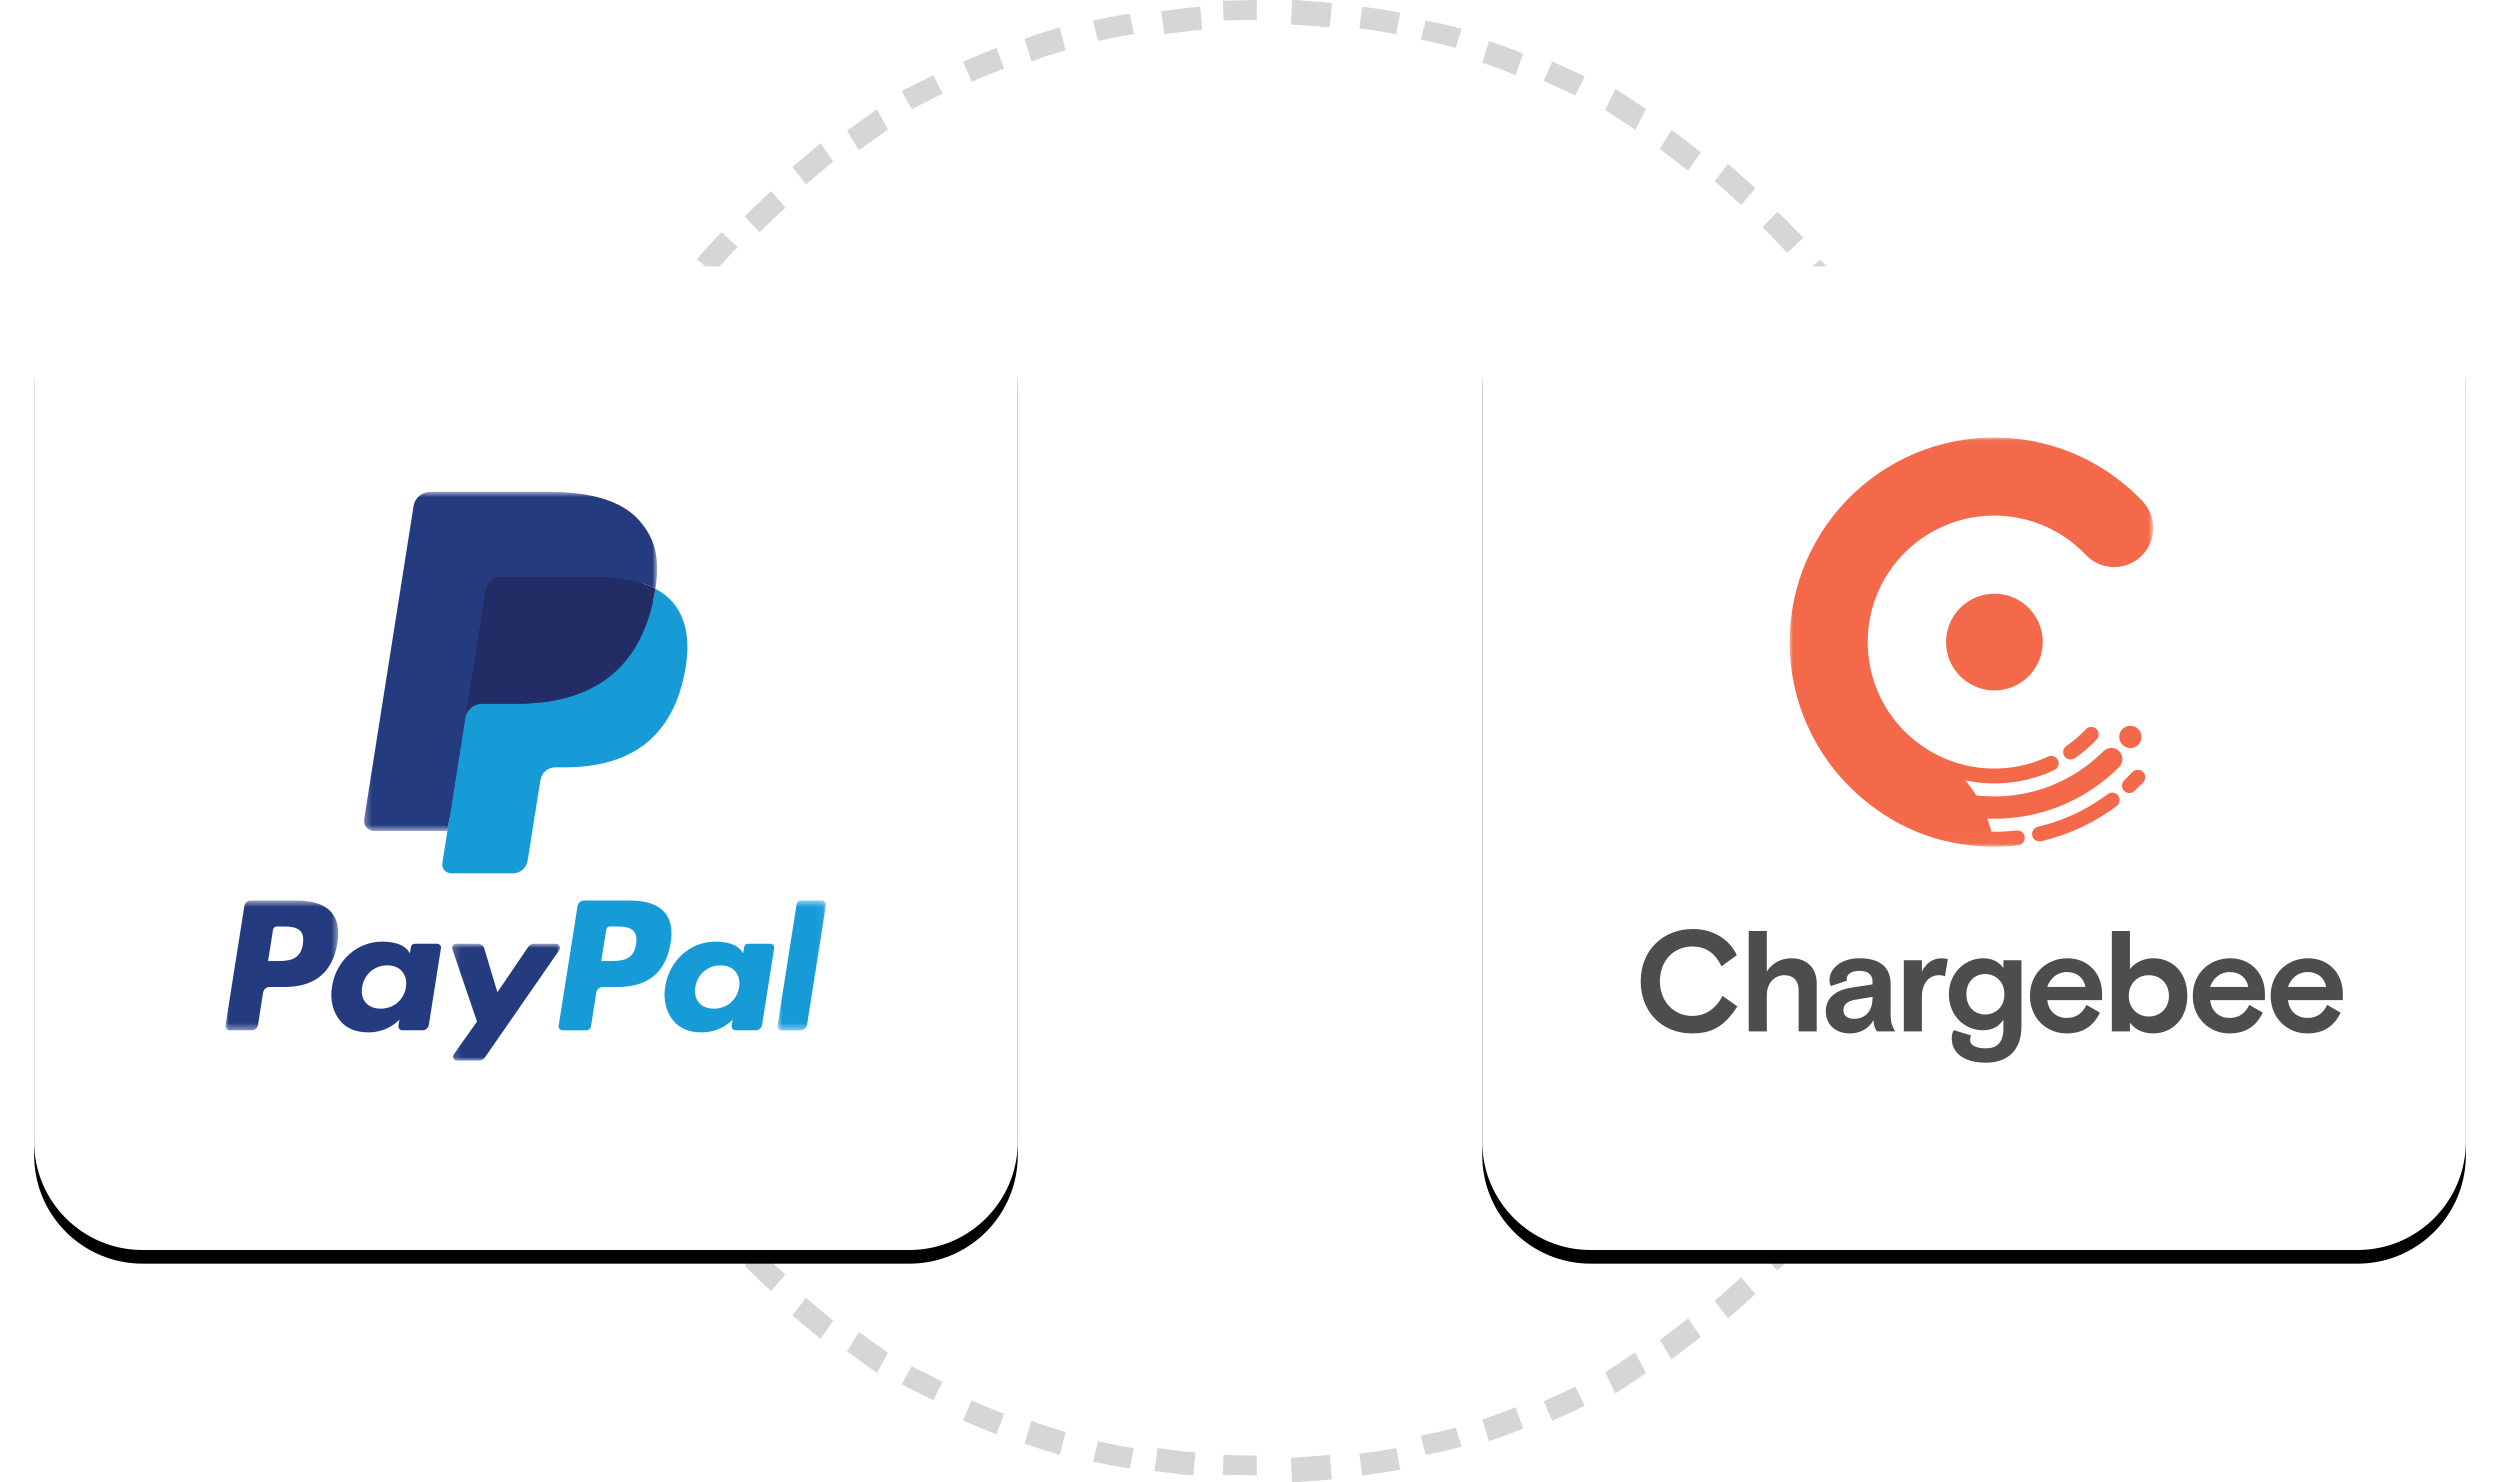<?xml version="1.0" encoding="UTF-8"?>
<svg width="366px" height="217px" viewBox="0 0 366 217" version="1.1" xmlns="http://www.w3.org/2000/svg" xmlns:xlink="http://www.w3.org/1999/xlink">
    <!-- Generator: Sketch 52.3 (67297) - http://www.bohemiancoding.com/sketch -->
    <title>Group 11</title>
    <desc>Created with Sketch.</desc>
    <defs>
        <path d="M340.138,183 L227.862,183 C219.102,183 212,175.899 212,167.138 L212,54.862 C212,46.101 219.102,39 227.862,39 L340.138,39 C348.898,39 356,46.101 356,54.862 L356,167.138 C356,175.899 348.898,183 340.138,183" id="path-1"></path>
        <filter x="-5.9%" y="-4.5%" width="111.8%" height="111.8%" filterUnits="objectBoundingBox" id="filter-2">
            <feOffset dx="0" dy="2" in="SourceAlpha" result="shadowOffsetOuter1"></feOffset>
            <feGaussianBlur stdDeviation="2.5" in="shadowOffsetOuter1" result="shadowBlurOuter1"></feGaussianBlur>
            <feColorMatrix values="0 0 0 0 0.491   0 0 0 0 0.489   0 0 0 0 0.489  0 0 0 0.5 0" type="matrix" in="shadowBlurOuter1"></feColorMatrix>
        </filter>
        <path d="M128.138,183 L15.862,183 C7.102,183 0,175.899 0,167.138 L0,54.862 C0,46.101 7.102,39 15.862,39 L128.138,39 C136.898,39 144,46.101 144,54.862 L144,167.138 C144,175.899 136.898,183 128.138,183" id="path-3"></path>
        <filter x="-5.9%" y="-4.5%" width="111.8%" height="111.8%" filterUnits="objectBoundingBox" id="filter-4">
            <feOffset dx="0" dy="2" in="SourceAlpha" result="shadowOffsetOuter1"></feOffset>
            <feGaussianBlur stdDeviation="2.5" in="shadowOffsetOuter1" result="shadowBlurOuter1"></feGaussianBlur>
            <feColorMatrix values="0 0 0 0 0.491   0 0 0 0 0.489   0 0 0 0 0.489  0 0 0 0.5 0" type="matrix" in="shadowBlurOuter1"></feColorMatrix>
        </filter>
        <polygon id="path-5" points="0 0.047 53.233 0.047 53.233 59.951 0 59.951"></polygon>
        <polygon id="path-7" points="0 0.571 16.525 0.571 16.525 19.568 0 19.568"></polygon>
        <polygon id="path-9" points="0.177 0.897 16.007 0.897 16.007 18 0.177 18"></polygon>
        <polygon id="path-11" points="0.821 0.57 7.926 0.57 7.926 19.568 0.821 19.568"></polygon>
        <polygon id="path-13" points="0.292 0.732 43.206 0.732 43.206 50.394 0.292 50.394"></polygon>
    </defs>
    <g id="Page-1" stroke="none" stroke-width="1" fill="none" fill-rule="evenodd">
        <g id="Desktop-HD-Copy" transform="translate(-927, -641)">
            <g id="Group-11" transform="translate(932, 641)">
                <g id="Group-23">
                    <g id="Group-164">
                        <g id="Group-139" opacity="0.184" transform="translate(71, 0)" fill="#231F20">
                            <polygon id="Fill-1" points="214 130.652 211.09 130 210 135.186 212.876 136"></polygon>
                            <path d="M216,120.371 L212.726,120 L212.387,122.733 C212.273,123.644 212.177,124.558 212,125.459 L215.251,126 C215.433,125.071 215.533,124.129 215.651,123.189 L216,120.371 Z" id="Fill-3"></path>
                            <path d="M217,111.072 L213.275,111 L213.198,113.879 C213.195,114.359 213.158,114.838 213.116,115.316 L213,116.752 L216.717,117 L216.836,115.52 C216.879,115.027 216.917,114.534 216.921,114.039 L217,111.072 Z" id="Fill-5"></path>
                            <path d="M204,158.423 L201.344,157 C200.966,157.747 200.62,158.512 200.216,159.244 L199,161.439 L201.584,163 L202.836,160.737 C203.253,159.982 203.61,159.193 204,158.423" id="Fill-7"></path>
                            <path d="M209,149.174 L206.061,148 L205.587,149.187 C205.433,149.584 205.238,149.965 205.065,150.354 L204,152.679 L206.874,154 L207.973,151.602 C208.151,151.2 208.351,150.808 208.51,150.398 L209,149.174 Z" id="Fill-9"></path>
                            <path d="M212,139.92 L208.74,139 C208.507,139.838 208.18,140.648 207.89,141.469 L207,143.926 L210.206,145 L211.125,142.466 C211.423,141.619 211.759,140.784 212,139.92" id="Fill-11"></path>
                            <path d="M188,182.169 L185.654,180 L183.852,181.882 C183.549,182.193 183.255,182.514 182.946,182.819 L182,183.716 L184.232,186 L185.207,185.075 C185.526,184.761 185.829,184.431 186.141,184.109 L188,182.169 Z" id="Fill-13"></path>
                            <polygon id="Fill-15" points="194 174.916 191.395 173 189.735 175.01 189.32 175.512 188.88 175.995 188 176.961 190.5 179 191.406 178.004 191.86 177.506 192.288 176.988"></polygon>
                            <polygon id="Fill-17" points="200 166.67 197.118 165 195.613 167.133 194 169.2 196.785 171 198.448 168.869"></polygon>
                            <path d="M165,201.015 L163.379,198 C161.935,198.995 160.458,199.927 159,200.895 L160.485,204 C161.989,203.003 163.512,202.042 165,201.015" id="Fill-19"></path>
                            <path d="M173,195.715 L171.143,193 C169.76,194.059 168.399,195.153 167,196.186 L168.729,199 C170.171,197.935 171.575,196.809 173,195.715" id="Fill-21"></path>
                            <path d="M181,189.435 L178.903,187 L176.966,188.747 C176.321,189.33 175.683,189.922 175,190.458 L176.976,193 C177.679,192.447 178.337,191.837 179.003,191.237 L181,189.435 Z" id="Fill-23"></path>
                            <path d="M138,211.793 L137.12,209 C136.271,209.211 135.428,209.441 134.575,209.638 L132,210.17 L132.72,213 L135.375,212.45 C136.255,212.248 137.125,212.011 138,211.793" id="Fill-25"></path>
                            <path d="M147,209.117 L145.864,206 C144.277,206.706 142.626,207.228 141,207.826 L141.983,211 C143.66,210.385 145.362,209.844 147,209.117" id="Fill-27"></path>
                            <path d="M156,205.797 L154.62,203 C153.873,203.403 153.092,203.737 152.32,204.088 L150,205.136 L151.236,208 L153.628,206.919 C154.424,206.557 155.229,206.212 156,205.797" id="Fill-29"></path>
                            <path d="M108,216 L107.993,213.107 C106.375,213.092 104.758,213.034 103.141,213 L103,215.889 C104.667,215.925 106.333,215.984 108,216" id="Fill-31"></path>
                            <path d="M119,216.592 L118.678,213 L115.841,213.223 C114.894,213.293 113.95,213.394 113,213.396 L113.147,217 C114.126,216.996 115.099,216.894 116.075,216.822 L119,216.592 Z" id="Fill-33"></path>
                            <polygon id="Fill-35" points="129 215.154 128.391 212 125.704 212.46 125.031 212.574 124.354 212.656 123 212.821 123.441 216 124.838 215.83 125.536 215.744 126.229 215.628"></polygon>
                            <polygon id="Fill-37" points="79.147 213 80 209.651 77.49 208.877 76.863 208.682 76.245 208.455 75.009 208 74 211.297 75.275 211.765 75.912 211.999 76.558 212.201"></polygon>
                            <path d="M89.416,215 L90,212.005 C89.121,211.855 88.237,211.724 87.361,211.559 L84.748,211 L84,213.964 L86.695,214.539 C87.598,214.71 88.509,214.845 89.416,215" id="Fill-39"></path>
                            <polygon id="Fill-41" points="98.701 216 99 212.624 97.612 212.52 96.231 212.349 93.471 212 93 215.357 95.847 215.716 97.27 215.892"></polygon>
                            <path d="M52.393,201 L54,198.044 C52.575,197.038 51.155,196.022 49.739,195 L48,197.862 C49.459,198.917 50.923,199.964 52.393,201" id="Fill-43"></path>
                            <polygon id="Fill-45" points="60.638 205 62 202.279 59.743 201.153 58.615 200.591 58.052 200.308 57.502 200 56 202.65 56.567 202.967 57.148 203.259 58.311 203.839"></polygon>
                            <polygon id="Fill-47" points="69.887 210 71 206.989 68.618 206.025 67.427 205.541 66.261 205 65 207.949 66.204 208.507 67.43 209.006"></polygon>
                            <path d="M29.635,182 L32,179.84 C30.754,178.623 29.638,177.29 28.473,176 L26,178.042 C27.199,179.372 28.352,180.744 29.635,182" id="Fill-49"></path>
                            <path d="M36.896,189 L39,186.589 C38.676,186.3 38.344,186.02 38.027,185.724 L37.092,184.816 L35.22,183 L33,185.3 L34.928,187.171 L35.893,188.107 C36.22,188.412 36.562,188.702 36.896,189" id="Fill-51"></path>
                            <polygon id="Fill-53" points="44.146 196 46 193.327 45.482 192.933 44.981 192.514 43.98 191.676 41.978 190 40 192.57 42.064 194.298 43.096 195.161 43.612 195.593"></polygon>
                            <path d="M12.276,158 L15,156.559 L13.856,154.299 L13.57,153.734 C13.478,153.544 13.397,153.349 13.309,153.157 L12.793,152 L10,153.299 L10.532,154.492 C10.623,154.69 10.707,154.891 10.802,155.087 L11.097,155.669 L12.276,158 Z" id="Fill-55"></path>
                            <path d="M18.06,167 L21,165.32 L19.46,163.19 C18.975,162.465 18.509,161.73 18.032,161 L15,162.545 C15.491,163.298 15.972,164.056 16.473,164.804 L18.06,167 Z" id="Fill-57"></path>
                            <path d="M23.358,175 L26,173.083 L25.155,172.084 C24.874,171.75 24.584,171.422 24.328,171.072 L22.743,169 L20,170.79 L21.635,172.926 C21.899,173.287 22.198,173.626 22.487,173.97 L23.358,175 Z" id="Fill-59"></path>
                            <path d="M2.946,131 L6,130.32 C5.895,129.883 5.828,129.437 5.754,128.994 L5.53,127.662 L5.082,125 L2,125.513 L2.461,128.26 L2.692,129.632 C2.77,130.09 2.839,130.549 2.946,131" id="Fill-61"></path>
                            <path d="M4.605,140 L8,139.055 L7.209,136.531 L6.813,135.268 C6.681,134.848 6.542,134.429 6.444,134 L3,134.787 C3.102,135.228 3.245,135.661 3.38,136.094 L3.789,137.397 L4.605,140 Z" id="Fill-63"></path>
                            <polygon id="Fill-65" points="7.963 149 11 147.804 10.018 145.413 9.526 144.217 9.097 143 6 144.046 6.444 145.301 6.95 146.534"></polygon>
                            <path d="M0,101.777 L3.488,102 L3.704,99.194 C3.744,98.727 3.769,98.258 3.82,97.792 L4,96.397 L0.527,96 L0.343,97.439 C0.29,97.92 0.264,98.403 0.223,98.884 L0,101.777 Z" id="Fill-67"></path>
                            <polygon id="Fill-69" points="0.061 111 3 110.926 2.939 108.5 3 106.074 0.062 106 0 108.5"></polygon>
                            <path d="M0.525,121 L4,120.605 L3.82,119.21 C3.774,118.743 3.745,118.274 3.707,117.806 L3.491,115 L0,115.221 L0.223,118.115 C0.263,118.597 0.293,119.08 0.34,119.561 L0.525,121 Z" id="Fill-71"></path>
                            <polygon id="Fill-73" points="6 71.953 9.095 73 9.527 71.784 10.018 70.589 11 68.197 7.965 67 6.952 69.466 6.446 70.699"></polygon>
                            <path d="M3,82.213 L6.443,83 C6.541,82.571 6.682,82.153 6.813,81.732 L7.209,80.47 L8,77.946 L4.606,77 L3.79,79.604 L3.382,80.905 C3.247,81.34 3.102,81.771 3,82.213" id="Fill-75"></path>
                            <path d="M2,91.485 L5.08,92 L5.528,89.338 L5.751,88.007 C5.824,87.563 5.896,87.118 6,86.681 L2.948,86 C2.842,86.451 2.767,86.909 2.692,87.367 L2.461,88.739 L2,91.485 Z" id="Fill-77"></path>
                            <path d="M20,46.208 L22.742,48 L24.326,45.928 C24.856,45.239 25.444,44.59 26,43.918 L23.359,42 C22.786,42.692 22.181,43.362 21.634,44.072 L20,46.208 Z" id="Fill-79"></path>
                            <path d="M15,54.454 L18.031,56 C18.508,55.27 18.973,54.534 19.46,53.81 L21,51.68 L18.061,50 L16.473,52.196 C15.971,52.943 15.492,53.701 15,54.454" id="Fill-81"></path>
                            <path d="M10,62.7 L12.792,64 C13.448,62.442 14.243,60.951 15,59.443 L12.277,58 C11.496,59.556 10.677,61.093 10,62.7" id="Fill-83"></path>
                            <polygon id="Fill-85" points="40 24.428 41.977 27 43.979 25.324 44.98 24.486 45.481 24.068 46 23.675 44.147 21 43.613 21.405 43.096 21.836 42.064 22.7"></polygon>
                            <path d="M33,31.7 L35.22,34 L37.091,32.185 L38.026,31.276 C38.345,30.982 38.676,30.7 39,30.411 L36.897,28 C36.563,28.298 36.222,28.588 35.894,28.892 L34.928,29.828 L33,31.7 Z" id="Fill-87"></path>
                            <path d="M26,37.957 L28.472,40 C29.634,38.709 30.754,37.38 32,36.162 L29.637,34 C28.354,35.256 27.197,36.625 26,37.957" id="Fill-89"></path>
                            <polygon id="Fill-91" points="65 9.049 66.259 12 67.426 11.458 68.618 10.977 71 10.013 69.889 7 67.432 7.994 66.203 8.491"></polygon>
                            <polygon id="Fill-93" points="56 13.35 57.502 16 58.051 15.692 58.615 15.41 59.743 14.847 62 13.721 60.639 11 58.311 12.161 57.148 12.741 56.567 13.033"></polygon>
                            <path d="M48,19.135 L49.737,22 C51.156,20.983 52.572,19.96 54,18.959 L52.395,16 C50.922,17.031 49.462,18.086 48,19.135" id="Fill-95"></path>
                            <path d="M94,1.641 L94.469,5 L97.231,4.651 C97.691,4.596 98.15,4.527 98.612,4.483 L100,4.379 L99.702,1 L98.272,1.109 C97.796,1.154 97.322,1.224 96.847,1.281 L94,1.641 Z" id="Fill-97"></path>
                            <path d="M84,3.036 L84.747,6 L87.361,5.441 C88.237,5.277 89.121,5.145 90,4.996 L89.417,2 C88.51,2.154 87.599,2.291 86.695,2.46 L84,3.036 Z" id="Fill-99"></path>
                            <polygon id="Fill-101" points="74 5.701 75.008 9 76.244 8.545 76.862 8.318 77.49 8.125 80 7.35 79.148 4 76.559 4.799 75.912 4.999 75.275 5.233"></polygon>
                            <polygon id="Fill-103" points="123.443 1 123 4.177 124.354 4.342 125.031 4.425 125.702 4.54 128.389 5 129 1.848 126.229 1.374 125.537 1.256 124.839 1.17"></polygon>
                            <path d="M113.148,0 L113,3.603 C113.95,3.605 114.894,3.708 115.84,3.777 L118.677,4 L119,0.409 L116.075,0.179 C115.1,0.108 114.126,0.003 113.148,0" id="Fill-105"></path>
                            <path d="M103,0.108 L103.139,3 C104.756,2.968 106.374,2.906 107.99,2.895 L108,0 C106.333,0.011 104.667,0.073 103,0.108" id="Fill-107"></path>
                            <path d="M151.237,9 L150,11.862 L152.319,12.91 C153.093,13.259 153.871,13.597 154.619,14 L156,11.205 C155.229,10.79 154.426,10.44 153.629,10.08 L151.237,9 Z" id="Fill-109"></path>
                            <path d="M141.984,6 L141,9.174 C142.626,9.77 144.276,10.295 145.864,11 L147,7.883 C145.362,7.158 143.661,6.614 141.984,6" id="Fill-111"></path>
                            <path d="M132.722,3 L132,5.828 L134.575,6.36 C135.426,6.562 136.27,6.788 137.118,7 L138,4.209 C137.125,3.989 136.254,3.757 135.377,3.549 L132.722,3 Z" id="Fill-113"></path>
                            <path d="M176.977,24 L175,26.541 C175.683,27.076 176.318,27.672 176.965,28.253 L178.903,30 L181,27.566 L179.003,25.765 C178.336,25.166 177.681,24.552 176.977,24" id="Fill-115"></path>
                            <path d="M168.729,19 L167,21.814 C168.398,22.848 169.76,23.941 171.142,25 L173,22.285 C171.576,21.192 170.171,20.066 168.729,19" id="Fill-117"></path>
                            <path d="M160.486,13 L159,16.104 L161.194,17.542 L162.291,18.261 C162.656,18.501 163.027,18.732 163.378,19 L165,15.987 C164.638,15.71 164.256,15.473 163.88,15.224 L162.749,14.483 L160.486,13 Z" id="Fill-119"></path>
                            <path d="M196.787,46 L194,47.799 C194.536,48.489 195.085,49.171 195.611,49.867 L197.117,52 L200,50.331 L198.447,48.132 C197.904,47.415 197.34,46.711 196.787,46" id="Fill-121"></path>
                            <polygon id="Fill-123" points="190.5 38 188 40.038 188.88 41.004 189.319 41.488 189.734 41.99 191.394 44 194 42.084 192.288 40.013 191.86 39.495 191.408 38.996"></polygon>
                            <polygon id="Fill-125" points="184.234 31 182 33.283 182.946 34.18 183.85 35.118 185.653 37 188 34.832 186.141 32.892 185.209 31.925"></polygon>
                            <path d="M211.208,72 L208,73.073 L208.891,75.53 C209.183,76.35 209.505,77.162 209.738,78 L213,77.082 C212.759,76.218 212.428,75.381 212.127,74.534 L211.208,72 Z" id="Fill-127"></path>
                            <path d="M206.875,63 L204,64.32 L205.066,66.645 C205.238,67.035 205.434,67.415 205.587,67.813 L206.061,69 L209,67.826 L208.511,66.602 C208.353,66.192 208.152,65.8 207.974,65.398 L206.875,63 Z" id="Fill-129"></path>
                            <path d="M201.585,54 L199,55.56 L200.216,57.755 C200.616,58.489 200.965,59.252 201.342,60 L204,58.579 C203.611,57.808 203.251,57.021 202.838,56.263 L201.585,54 Z" id="Fill-131"></path>
                            <polygon id="Fill-133" points="216.72 101 213 101.247 213.116 102.683 213.174 103.4 213.195 104.12 213.272 107 217 106.93 216.92 103.962 216.898 103.22 216.838 102.48"></polygon>
                            <path d="M215.252,91 L212,91.54 C212.178,92.441 212.271,93.355 212.386,94.266 L212.726,97 L216,96.629 L215.651,93.811 C215.532,92.872 215.434,91.929 215.252,91" id="Fill-135"></path>
                            <polygon id="Fill-137" points="212.88 81 210 81.813 211.086 87 214 86.35"></polygon>
                        </g>
                        <g id="Fill-141">
                            <use fill="black" fill-opacity="1" filter="url(#filter-2)" xlink:href="#path-1"></use>
                            <use fill="#FFFFFF" fill-rule="evenodd" xlink:href="#path-1"></use>
                        </g>
                        <g id="Fill-141-Copy">
                            <use fill="black" fill-opacity="1" filter="url(#filter-4)" xlink:href="#path-3"></use>
                            <use fill="#FFFFFF" fill-rule="evenodd" xlink:href="#path-3"></use>
                        </g>
                    </g>
                </g>
                <path d="M247.19,145.792 L249.353,147.346 C247.569,150.055 245.888,151.294 242.718,151.294 C238.392,151.294 235.2,148.228 235.2,143.65 C235.2,139.072 238.518,136.006 242.822,136.006 C245.91,136.006 248.282,137.623 249.269,139.849 L247.023,141.466 C246.141,139.597 244.797,138.568 242.738,138.568 C240.155,138.568 238.013,140.521 238.013,143.65 C238.013,146.674 240.113,148.732 242.738,148.732 C244.649,148.732 246.161,147.724 247.19,145.792 Z M260.969,143.965 L260.969,151 L258.322,151 L258.322,144.994 C258.322,143.629 257.608,142.768 256.223,142.768 C254.752,142.768 253.661,143.965 253.661,145.708 L253.661,151 L251.014,151 L251.014,136.3 L253.661,136.3 L253.661,142.222 C254.438,141.004 255.739,140.29 257.272,140.29 C259.541,140.29 260.969,141.739 260.969,143.965 Z M272.478,151 L269.791,151 C269.623,150.79 269.286,150.244 269.286,149.341 C268.551,150.643 267.291,151.294 265.8,151.294 C263.743,151.294 262.293,150.013 262.293,148.039 C262.293,145.918 264.036,144.889 266.01,144.595 L269.139,144.112 L269.139,143.713 C269.139,142.705 268.51,142.138 267.228,142.138 C266.01,142.138 265.36,142.663 265.36,143.314 C265.36,143.398 265.36,143.44 265.401,143.566 L263.029,144.364 C262.902,144.091 262.839,143.776 262.839,143.482 C262.839,141.865 264.435,140.29 267.228,140.29 C270.147,140.29 271.786,141.529 271.786,144.07 L271.786,148.417 C271.786,149.614 271.974,150.265 272.478,151 Z M266.43,149.152 C267.964,149.152 269.139,148.144 269.139,146.128 L269.139,145.939 L266.62,146.359 C265.486,146.548 264.877,147.052 264.877,147.892 C264.877,148.732 265.507,149.152 266.43,149.152 Z M280.166,140.416 L279.747,142.915 C279.515,142.831 279.221,142.768 278.885,142.768 C277.31,142.768 276.365,144.091 276.365,145.855 L276.365,151 L273.719,151 L273.719,140.584 L276.365,140.584 L276.365,142.243 C276.954,141.046 277.92,140.29 279.264,140.29 C279.599,140.29 279.894,140.332 280.166,140.416 Z M281.029,150.811 L283.55,151.588 C283.466,151.819 283.423,152.05 283.423,152.302 C283.423,152.995 284.264,153.478 285.733,153.478 C287.308,153.478 288.296,152.659 288.296,150.622 L288.296,149.278 C287.771,150.139 286.805,150.832 285.334,150.832 C282.584,150.832 280.315,148.669 280.315,145.561 C280.315,142.453 282.668,140.29 285.356,140.29 C286.615,140.29 287.666,140.794 288.296,141.718 L288.296,140.584 L290.942,140.584 L290.942,150.286 C290.942,153.835 288.841,155.578 285.733,155.578 C282.625,155.578 280.736,154.234 280.736,152.008 C280.736,151.525 280.861,151.105 281.029,150.811 Z M285.628,142.6 C284.159,142.6 282.877,143.65 282.877,145.561 C282.877,147.472 284.159,148.522 285.628,148.522 C287.099,148.522 288.442,147.472 288.442,145.561 C288.442,143.65 287.099,142.6 285.628,142.6 Z M302.745,146.422 L294.724,146.422 C294.892,148.018 296.026,149.026 297.579,149.026 C299.029,149.026 299.868,148.291 300.457,147.115 L302.43,148.249 C301.443,150.286 299.889,151.294 297.538,151.294 C294.639,151.294 292.183,149.089 292.183,145.792 C292.183,142.495 294.639,140.29 297.663,140.29 C300.646,140.29 302.745,142.453 302.745,145.498 L302.745,146.422 Z M297.579,142.306 C296.173,142.306 295.101,143.272 294.724,144.49 L300.31,144.49 C300.058,143.146 299.07,142.306 297.579,142.306 Z M304.175,151 L304.175,136.3 L306.822,136.3 L306.822,141.865 C307.599,140.878 308.858,140.29 310.245,140.29 C313.038,140.29 315.221,142.327 315.221,145.792 C315.221,149.257 312.933,151.294 310.202,151.294 C308.565,151.294 307.452,150.58 306.822,149.719 L306.822,151 L304.175,151 Z M309.594,148.816 C311.295,148.816 312.534,147.556 312.534,145.792 C312.534,144.028 311.295,142.768 309.594,142.768 C307.892,142.768 306.654,144.028 306.654,145.792 C306.654,147.556 307.892,148.816 309.594,148.816 Z M326.584,146.422 L318.562,146.422 C318.731,148.018 319.865,149.026 321.418,149.026 C322.868,149.026 323.707,148.291 324.296,147.115 L326.269,148.249 C325.283,150.286 323.728,151.294 321.377,151.294 C318.478,151.294 316.022,149.089 316.022,145.792 C316.022,142.495 318.478,140.29 321.502,140.29 C324.485,140.29 326.584,142.453 326.584,145.498 L326.584,146.422 Z M321.418,142.306 C320.012,142.306 318.94,143.272 318.562,144.49 L324.149,144.49 C323.897,143.146 322.909,142.306 321.418,142.306 Z M337.99,146.422 L329.967,146.422 C330.135,148.018 331.269,149.026 332.824,149.026 C334.272,149.026 335.113,148.291 335.7,147.115 L337.675,148.249 C336.688,150.286 335.134,151.294 332.781,151.294 C329.884,151.294 327.426,149.089 327.426,145.792 C327.426,142.495 329.884,140.29 332.908,140.29 C335.889,140.29 337.99,142.453 337.99,145.498 L337.99,146.422 Z M332.824,142.306 C331.416,142.306 330.346,143.272 329.967,144.49 L335.553,144.49 C335.301,143.146 334.315,142.306 332.824,142.306 Z" id="Chargebee" fill="#4D4D4E"></path>
                <g id="Group-14" transform="translate(257, 64)">
                    <path d="M50.795,42.532 C50.233,42.153 49.472,42.165 48.923,42.563 C48.367,42.966 48.12,43.695 48.316,44.352 C48.511,45.011 49.119,45.487 49.805,45.519 C50.484,45.55 51.125,45.145 51.388,44.519 C51.687,43.809 51.433,42.963 50.795,42.532 C50.047,42.028 51.543,43.037 50.795,42.532" id="Fill-1" fill="#F3694A"></path>
                    <g id="Group-5" transform="translate(0, 0.001)">
                        <mask id="mask-6" fill="white">
                            <use xlink:href="#path-5"></use>
                        </mask>
                        <g id="Clip-4"></g>
                        <path d="M29.877,57.77 C30.249,57.771 30.622,57.765 30.994,57.752 C31.738,57.725 32.48,57.669 33.218,57.583 C33.815,57.514 32,57.725 33.218,57.583 C33.958,57.497 34.579,58.195 34.404,58.92 C34.324,59.252 34.086,59.533 33.772,59.666 C33.576,59.75 33.361,59.76 33.152,59.782 C32.903,59.808 32.654,59.831 32.405,59.852 C30.431,60.011 28.438,59.978 26.469,59.762 C24.686,59.566 22.92,59.212 21.202,58.695 C19.529,58.191 17.904,57.533 16.352,56.731 C14.776,55.918 13.292,54.953 11.879,53.884 C10.276,52.672 8.796,51.296 7.468,49.788 C6.148,48.289 4.977,46.658 3.98,44.926 C2.965,43.162 2.13,41.295 1.494,39.361 C0.845,37.386 0.404,35.345 0.178,33.279 C-0.051,31.177 -0.059,29.051 0.154,26.947 C0.364,24.875 0.791,22.825 1.427,20.842 C2.05,18.901 2.873,17.024 3.878,15.25 C4.876,13.489 6.053,11.831 7.384,10.306 C8.702,8.796 10.173,7.418 11.765,6.199 C13.374,4.968 15.107,3.901 16.931,3.02 C18.785,2.124 20.731,1.421 22.73,0.925 C24.767,0.42 26.857,0.133 28.955,0.064 C31.056,-0.006 33.166,0.144 35.236,0.513 C37.251,0.872 39.228,1.439 41.127,2.203 C43.001,2.958 44.798,3.903 46.482,5.02 C48.161,6.133 49.727,7.415 51.15,8.84 C51.748,9.439 52.296,10.049 52.667,10.817 C52.989,11.485 53.178,12.215 53.223,12.955 C53.314,14.464 52.794,15.974 51.787,17.103 C50.614,18.419 48.867,19.131 47.107,19.006 C46.26,18.945 45.429,18.695 44.69,18.276 C44.309,18.059 43.953,17.797 43.631,17.499 C43.267,17.161 42.934,16.789 42.57,16.449 C41.105,15.083 39.418,13.956 37.594,13.128 C35.72,12.277 33.704,11.746 31.654,11.561 C29.563,11.371 27.44,11.531 25.404,12.045 C23.422,12.545 21.527,13.379 19.817,14.5 C18.139,15.6 16.642,16.973 15.4,18.549 C14.143,20.143 13.15,21.943 12.477,23.858 C11.79,25.81 11.442,27.876 11.436,29.945 C11.43,32.03 11.772,34.112 12.457,36.081 C13.117,37.983 14.094,39.772 15.331,41.361 C16.565,42.947 18.054,44.324 19.729,45.434 C21.439,46.567 23.333,47.415 25.32,47.928 C27.354,48.453 29.48,48.627 31.573,48.445 C33.614,48.269 35.623,47.751 37.494,46.917 C37.69,46.829 37.884,46.715 38.096,46.674 C38.274,46.639 38.461,46.65 38.634,46.704 C38.981,46.814 39.255,47.097 39.354,47.447 C39.451,47.791 39.369,48.169 39.14,48.443 C39.008,48.601 38.841,48.695 38.657,48.781 C38.432,48.885 38.205,48.985 37.977,49.081 C36.075,49.881 34.054,50.391 32.001,50.593 C29.911,50.797 27.792,50.686 25.737,50.26 C25.998,50.572 26.248,50.893 26.488,51.222 C26.733,51.557 26.966,51.901 27.188,52.251 C27.219,52.301 27.308,52.442 27.308,52.442 C27.308,52.442 27.349,52.447 27.413,52.454 C27.519,52.466 27.624,52.478 27.73,52.489 C27.943,52.51 28.155,52.529 28.368,52.543 C29.234,52.604 30.103,52.615 30.97,52.576 C32.68,52.501 34.381,52.232 36.03,51.774 C37.629,51.329 39.177,50.706 40.639,49.921 C42.069,49.152 43.415,48.229 44.649,47.173 C44.954,46.912 45.252,46.642 45.543,46.365 C45.8,46.121 46.034,45.84 46.355,45.677 C46.917,45.392 47.613,45.461 48.107,45.852 C48.603,46.245 48.831,46.905 48.682,47.52 C48.606,47.836 48.436,48.104 48.207,48.332 C47.923,48.615 47.631,48.892 47.333,49.162 C46.135,50.249 44.835,51.225 43.455,52.07 C42.054,52.928 40.571,53.653 39.032,54.229 C37.451,54.821 35.812,55.257 34.146,55.528 C32.431,55.808 30.687,55.913 28.951,55.846 C29.091,56.232 29.218,56.622 29.332,57.016 C29.383,57.191 29.431,57.366 29.476,57.542 C29.49,57.597 29.533,57.765 29.533,57.765 L29.877,57.77 Z" id="Fill-3" fill="#F3694A" mask="url(#mask-6)"></path>
                    </g>
                    <path d="M46.573,52.258 C44.892,53.515 43.071,54.584 41.149,55.43 C40.186,55.854 39.199,56.223 38.194,56.533 C37.689,56.689 37.179,56.831 36.665,56.958 C36.443,57.013 36.212,57.048 36.014,57.17 C35.844,57.274 35.705,57.424 35.614,57.6 C35.419,57.979 35.466,58.449 35.733,58.781 C36.036,59.158 36.491,59.241 36.942,59.133 C37.961,58.89 38.966,58.594 39.953,58.245 C41.936,57.546 43.842,56.633 45.632,55.53 C46.079,55.255 46.518,54.968 46.949,54.67 C47.169,54.518 47.386,54.364 47.601,54.207 C47.791,54.068 47.993,53.939 48.127,53.742 C48.36,53.399 48.376,52.938 48.166,52.58 C47.955,52.222 47.55,52.011 47.136,52.045 C46.933,52.061 46.737,52.136 46.573,52.258 C43.499,54.556 47.055,51.898 46.573,52.258" id="Fill-6" fill="#F3694A"></path>
                    <path d="M50.185,49.033 C49.901,49.335 49.609,49.631 49.312,49.92 C49.066,50.159 48.794,50.37 48.693,50.711 C48.511,51.334 48.929,51.997 49.572,52.096 C49.947,52.153 50.278,52.008 50.546,51.754 C50.844,51.473 51.135,51.185 51.421,50.892 C51.664,50.642 51.942,50.403 52.033,50.053 C52.105,49.77 52.06,49.463 51.909,49.213 C51.54,48.608 50.67,48.518 50.185,49.033 C49.802,49.44 50.597,48.595 50.185,49.033" id="Fill-8" fill="#F3694A"></path>
                    <path d="M43.378,42.757 C42.699,43.471 41.981,44.132 41.191,44.722 C40.974,44.884 40.755,45.042 40.535,45.2 C40.352,45.331 40.206,45.496 40.122,45.707 C39.952,46.136 40.076,46.639 40.427,46.939 C40.841,47.292 41.4,47.258 41.827,46.953 C42.24,46.658 42.651,46.358 43.047,46.04 C43.42,45.741 43.779,45.425 44.125,45.095 C44.326,44.903 44.523,44.707 44.716,44.508 C44.897,44.322 45.089,44.146 45.184,43.899 C45.369,43.418 45.183,42.859 44.747,42.585 C44.314,42.312 43.731,42.386 43.378,42.757 C42.332,43.857 43.793,42.321 43.378,42.757" id="Fill-10" fill="#F3694A"></path>
                    <path d="M29.984,22.921 C28.52,22.921 27.075,23.38 25.882,24.23 C24.72,25.057 23.82,26.235 23.331,27.575 C22.823,28.968 22.768,30.514 23.173,31.939 C23.563,33.311 24.375,34.548 25.474,35.457 C26.592,36.383 27.987,36.948 29.435,37.059 C30.906,37.171 32.395,36.821 33.656,36.054 C34.869,35.317 35.848,34.215 36.434,32.921 C37.046,31.574 37.216,30.042 36.923,28.592 C36.639,27.182 35.916,25.878 34.878,24.885 C33.836,23.888 32.496,23.223 31.07,23.004 C30.711,22.948 30.348,22.921 29.984,22.921" id="Fill-12" fill="#F3694A"></path>
                </g>
                <g id="Group-25" transform="translate(28, 71)">
                    <g id="Group-3" transform="translate(0, 60.268)">
                        <mask id="mask-8" fill="white">
                            <use xlink:href="#path-7"></use>
                        </mask>
                        <g id="Clip-2"></g>
                        <path d="M11.34,6.976 C10.966,9.43 9.091,9.43 7.278,9.43 L6.246,9.43 L6.97,4.847 C7.013,4.57 7.253,4.366 7.533,4.366 L8.006,4.366 C9.241,4.366 10.406,4.366 11.008,5.07 C11.367,5.49 11.477,6.114 11.34,6.976 M10.551,0.571 L3.712,0.571 C3.244,0.571 2.846,0.911 2.773,1.372 L0.007,18.91 C-0.048,19.256 0.22,19.568 0.571,19.568 L3.836,19.568 C4.304,19.568 4.702,19.228 4.775,18.765 L5.521,14.035 C5.593,13.572 5.992,13.232 6.459,13.232 L8.624,13.232 C13.129,13.232 15.729,11.052 16.408,6.732 C16.714,4.842 16.421,3.357 15.536,2.317 C14.564,1.175 12.84,0.571 10.551,0.571" id="Fill-1" fill="#253B80" mask="url(#mask-8)"></path>
                    </g>
                    <path d="M26.429,73.539 C26.113,75.41 24.628,76.666 22.734,76.666 C21.783,76.666 21.023,76.361 20.535,75.783 C20.051,75.209 19.867,74.393 20.021,73.482 C20.316,71.627 21.826,70.33 23.691,70.33 C24.621,70.33 25.377,70.639 25.875,71.222 C26.374,71.811 26.572,72.633 26.429,73.539 M30.994,67.165 L27.719,67.165 C27.44,67.165 27.199,67.369 27.156,67.646 L27.011,68.562 L26.782,68.23 C26.073,67.201 24.492,66.857 22.914,66.857 C19.295,66.857 16.204,69.598 15.602,73.443 C15.289,75.361 15.734,77.195 16.822,78.474 C17.82,79.65 19.248,80.14 20.947,80.14 C23.863,80.14 25.48,78.265 25.48,78.265 L25.334,79.175 C25.279,79.523 25.547,79.835 25.896,79.835 L28.846,79.835 C29.315,79.835 29.711,79.495 29.785,79.032 L31.555,67.823 C31.611,67.478 31.344,67.165 30.994,67.165" id="Fill-4" fill="#253B80"></path>
                    <g id="Group-8" transform="translate(33, 66.268)">
                        <mask id="mask-10" fill="white">
                            <use xlink:href="#path-9"></use>
                        </mask>
                        <g id="Clip-7"></g>
                        <path d="M15.436,0.897 L12.145,0.897 C11.832,0.897 11.537,1.053 11.359,1.314 L6.819,8.001 L4.895,1.575 C4.774,1.173 4.403,0.897 3.983,0.897 L0.749,0.897 C0.356,0.897 0.083,1.281 0.208,1.651 L3.833,12.289 L0.425,17.1 C0.157,17.479 0.427,18.001 0.891,18.001 L4.177,18.001 C4.489,18.001 4.781,17.848 4.958,17.592 L15.905,1.793 C16.166,1.414 15.898,0.897 15.436,0.897" id="Fill-6" fill="#253B80" mask="url(#mask-10)"></path>
                    </g>
                    <path d="M60.121,67.244 C59.748,69.698 57.873,69.698 56.059,69.698 L55.028,69.698 L55.753,65.115 C55.796,64.838 56.034,64.634 56.315,64.634 L56.788,64.634 C58.022,64.634 59.187,64.634 59.79,65.338 C60.149,65.758 60.258,66.382 60.121,67.244 M59.332,60.839 L52.492,60.839 C52.025,60.839 51.627,61.179 51.554,61.64 L48.788,79.178 C48.733,79.524 49.001,79.836 49.35,79.836 L52.86,79.836 C53.185,79.836 53.465,79.598 53.516,79.274 L54.301,74.303 C54.373,73.84 54.772,73.5 55.239,73.5 L57.403,73.5 C61.909,73.5 64.508,71.32 65.187,67 C65.495,65.11 65.2,63.625 64.315,62.585 C63.344,61.443 61.621,60.839 59.332,60.839" id="Fill-9" fill="#179BD7"></path>
                    <path d="M75.209,73.539 C74.895,75.41 73.408,76.666 71.514,76.666 C70.565,76.666 69.803,76.361 69.315,75.783 C68.831,75.209 68.649,74.393 68.801,73.482 C69.098,71.627 70.606,70.33 72.471,70.33 C73.401,70.33 74.157,70.639 74.655,71.222 C75.156,71.811 75.354,72.633 75.209,73.539 M79.774,67.165 L76.501,67.165 C76.22,67.165 75.981,67.369 75.939,67.646 L75.794,68.562 L75.564,68.23 C74.855,67.201 73.275,66.857 71.697,66.857 C68.078,66.857 64.988,69.598 64.386,73.443 C64.074,75.361 64.517,77.195 65.605,78.474 C66.605,79.65 68.031,80.14 69.73,80.14 C72.646,80.14 74.263,78.265 74.263,78.265 L74.117,79.175 C74.062,79.523 74.33,79.835 74.681,79.835 L77.63,79.835 C78.097,79.835 78.495,79.495 78.568,79.032 L80.339,67.823 C80.393,67.478 80.125,67.165 79.774,67.165" id="Fill-11" fill="#179BD7"></path>
                    <g id="Group-15" transform="translate(80, 60.268)">
                        <mask id="mask-12" fill="white">
                            <use xlink:href="#path-11"></use>
                        </mask>
                        <g id="Clip-14"></g>
                        <path d="M3.635,1.052 L0.828,18.909 C0.774,19.256 1.041,19.568 1.39,19.568 L4.212,19.568 C4.681,19.568 5.079,19.228 5.152,18.765 L7.919,1.229 C7.974,0.883 7.706,0.57 7.358,0.57 L4.197,0.57 C3.918,0.571 3.678,0.775 3.635,1.052" id="Fill-13" fill="#179BD7" mask="url(#mask-12)"></path>
                    </g>
                    <path d="M33.742,54.964 L34.71,48.815 L32.554,48.765 L22.256,48.765 L29.412,3.391 C29.434,3.255 29.507,3.127 29.612,3.036 C29.718,2.945 29.853,2.895 29.993,2.895 L47.356,2.895 C53.119,2.895 57.098,4.095 59.174,6.462 C60.148,7.573 60.768,8.734 61.068,10.01 C61.382,11.351 61.388,12.952 61.081,14.904 L61.059,15.047 L61.059,16.298 L62.033,16.85 C62.852,17.285 63.504,17.783 64.003,18.353 C64.836,19.303 65.375,20.509 65.603,21.941 C65.838,23.411 65.76,25.163 65.375,27.146 C64.931,29.426 64.213,31.411 63.242,33.037 C62.351,34.534 61.214,35.777 59.865,36.738 C58.576,37.653 57.046,38.348 55.315,38.791 C53.638,39.229 51.726,39.448 49.629,39.448 L48.278,39.448 C47.312,39.448 46.373,39.797 45.636,40.42 C44.898,41.057 44.409,41.927 44.259,42.879 L44.158,43.432 L42.447,54.27 L42.369,54.667 C42.349,54.793 42.314,54.857 42.262,54.899 C42.215,54.938 42.149,54.964 42.084,54.964 L33.742,54.964 Z" id="Fill-16" fill="#253B80"></path>
                    <path d="M62.954,15.192 C62.902,15.523 62.843,15.862 62.776,16.21 C60.486,27.965 52.653,32.027 42.648,32.027 L37.555,32.027 C36.331,32.027 35.3,32.916 35.109,34.122 L32.501,50.663 L31.763,55.351 C31.639,56.143 32.249,56.858 33.049,56.858 L42.084,56.858 C43.153,56.858 44.062,56.081 44.231,55.025 L44.32,54.566 L46.02,43.771 L46.13,43.179 C46.297,42.12 47.207,41.342 48.277,41.342 L49.629,41.342 C58.382,41.342 65.234,37.789 67.237,27.505 C68.073,23.209 67.641,19.622 65.427,17.098 C64.757,16.338 63.926,15.707 62.954,15.192" id="Fill-18" fill="#179BD7"></path>
                    <path d="M60.559,14.236 C60.209,14.134 59.848,14.043 59.478,13.96 C59.106,13.877 58.725,13.805 58.332,13.742 C56.958,13.52 55.454,13.415 53.842,13.415 L40.233,13.415 C39.898,13.415 39.58,13.491 39.295,13.627 C38.667,13.928 38.201,14.524 38.088,15.252 L35.193,33.587 L35.11,34.121 C35.3,32.916 36.331,32.026 37.555,32.026 L42.649,32.026 C52.654,32.026 60.487,27.963 62.777,16.209 C62.845,15.861 62.903,15.523 62.955,15.191 C62.374,14.883 61.747,14.621 61.072,14.398 C60.905,14.341 60.733,14.289 60.559,14.236" id="Fill-20" fill="#222D65"></path>
                    <g id="Group-24" transform="translate(20, 0.268)">
                        <mask id="mask-14" fill="white">
                            <use xlink:href="#path-13"></use>
                        </mask>
                        <g id="Clip-23"></g>
                        <path d="M18.088,14.983 C18.201,14.255 18.668,13.661 19.295,13.361 C19.582,13.224 19.899,13.148 20.234,13.148 L33.842,13.148 C35.454,13.148 36.959,13.254 38.333,13.476 C38.725,13.539 39.106,13.611 39.478,13.693 C39.848,13.776 40.21,13.869 40.559,13.97 C40.733,14.022 40.905,14.076 41.074,14.129 C41.75,14.353 42.377,14.618 42.957,14.923 C43.637,10.579 42.951,7.621 40.602,4.943 C38.012,1.994 33.338,0.732 27.358,0.732 L9.996,0.732 C8.774,0.732 7.732,1.62 7.543,2.829 L0.311,48.669 C0.169,49.576 0.868,50.394 1.783,50.394 L12.502,50.394 L15.193,33.319 L18.088,14.983 Z" id="Fill-22" fill="#253B80" mask="url(#mask-14)"></path>
                    </g>
                </g>
            </g>
        </g>
    </g>
</svg>
